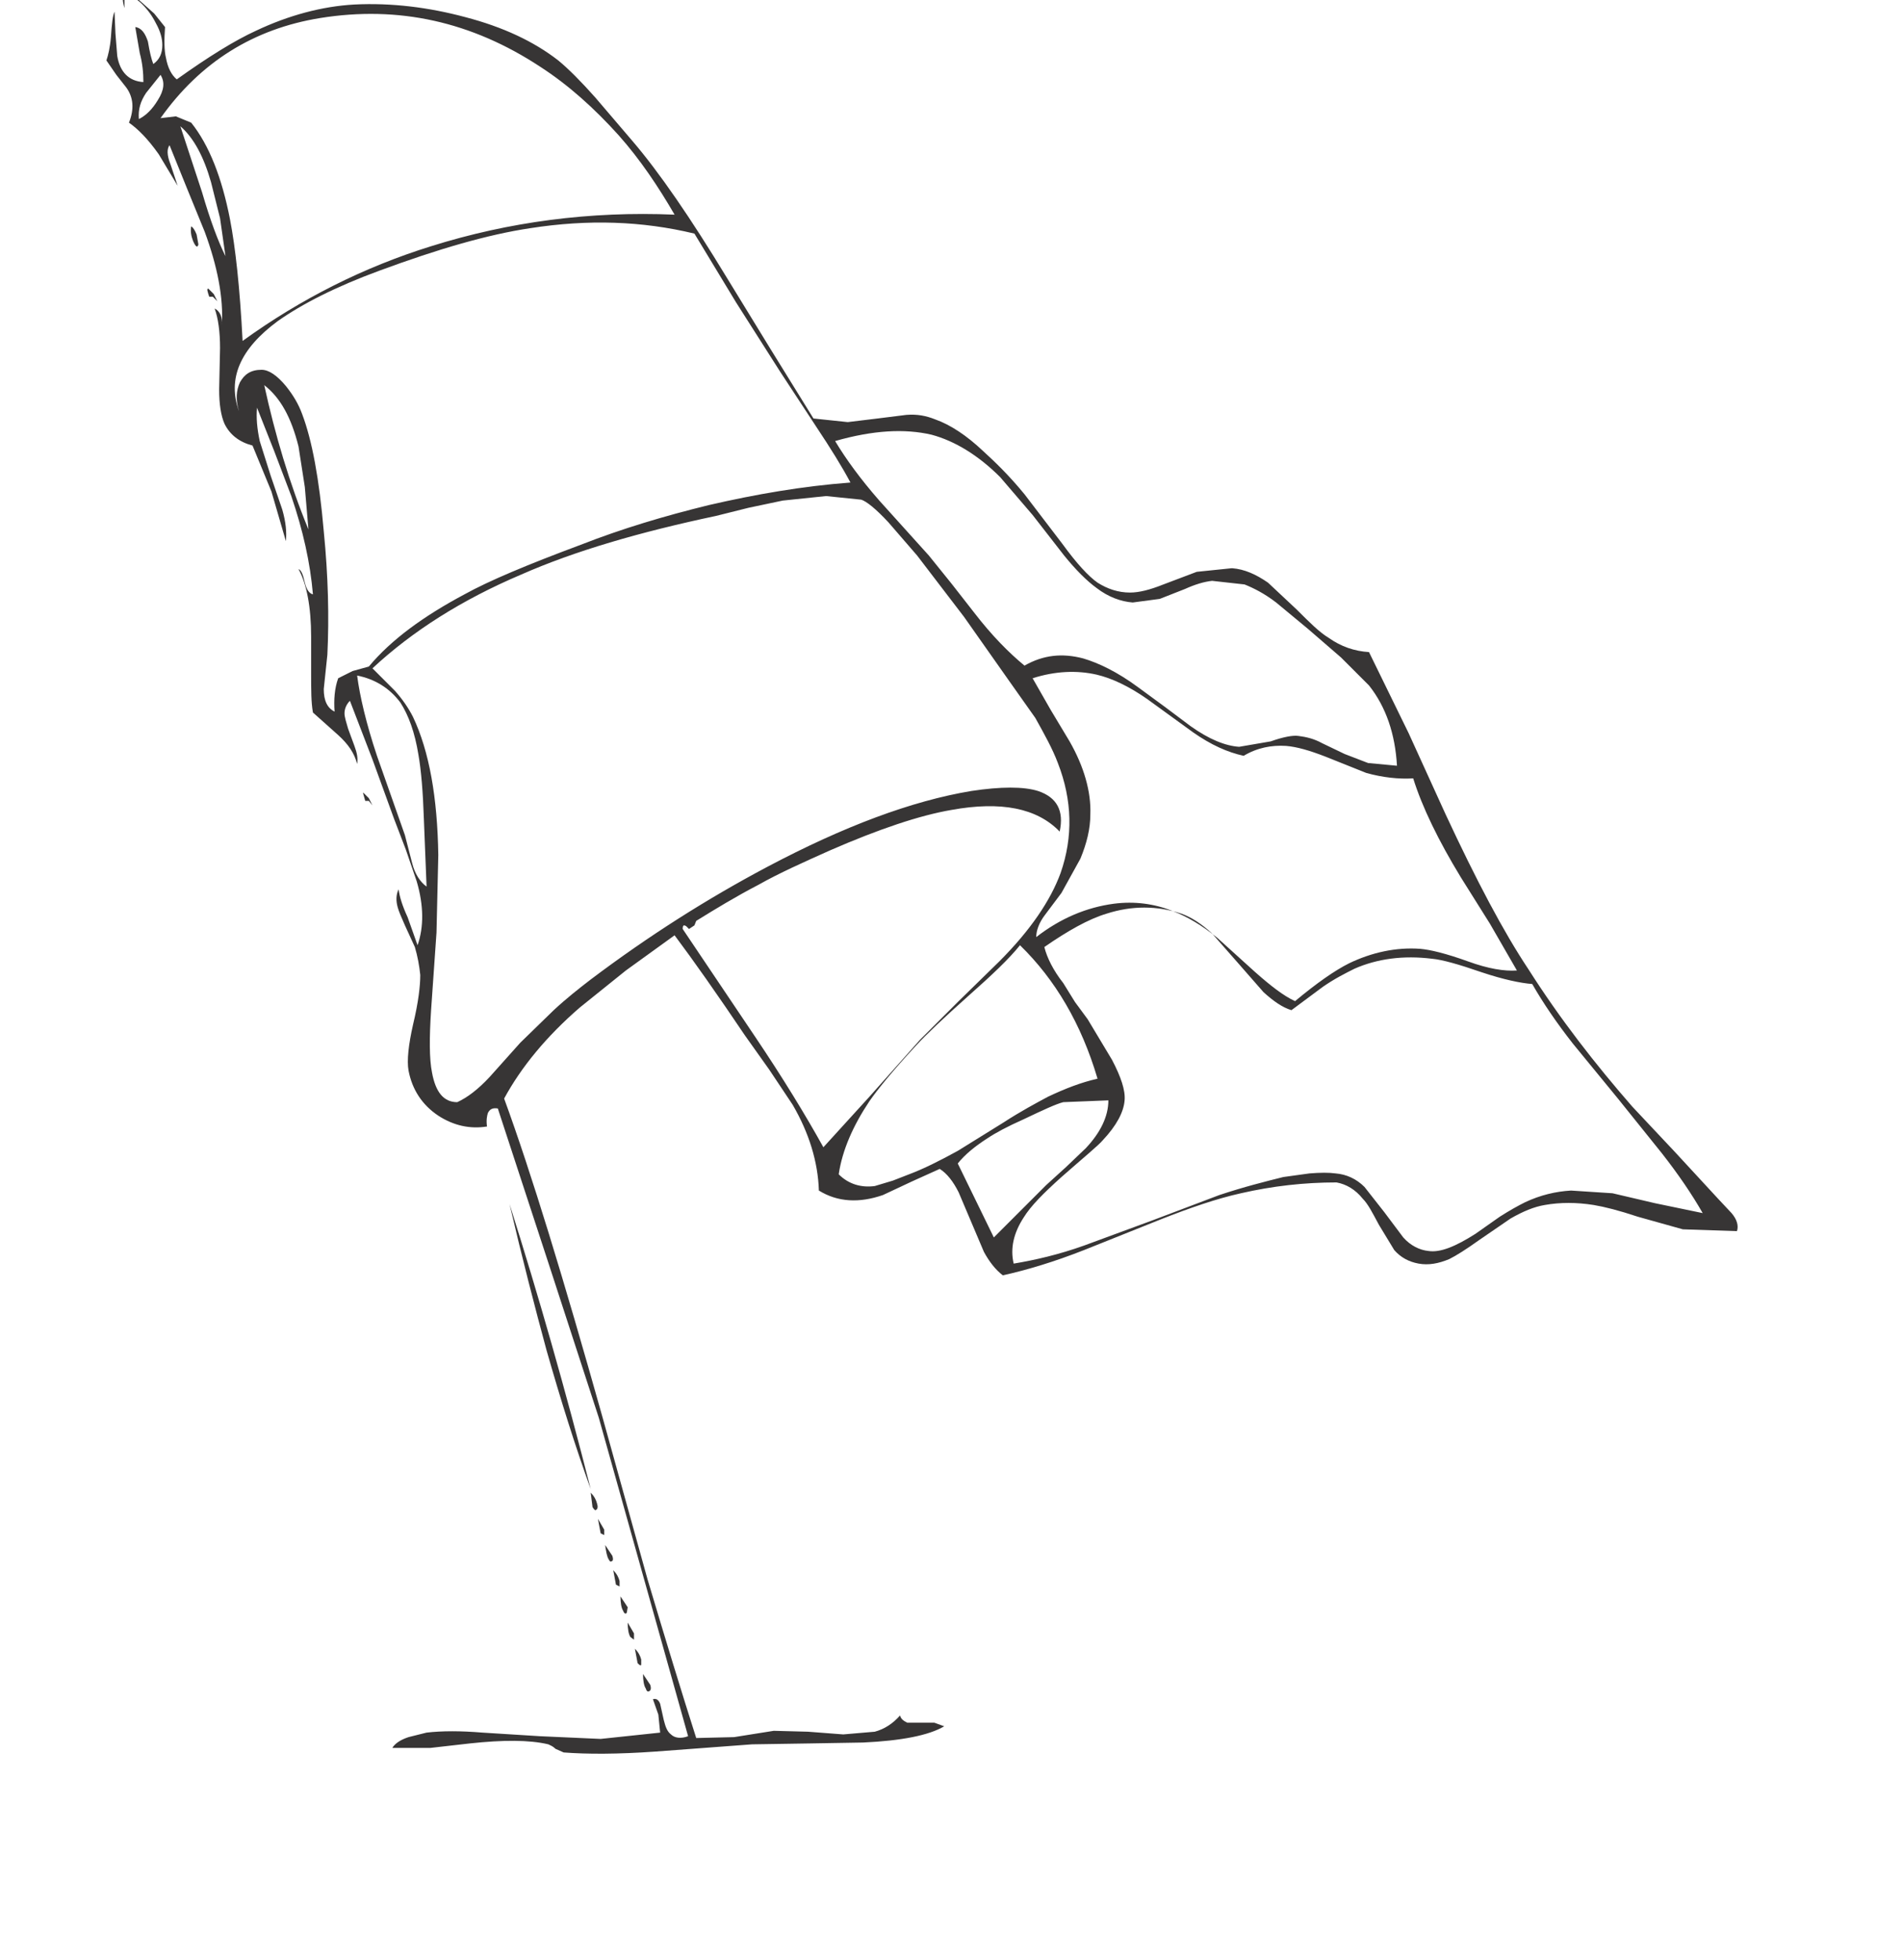 <?xml version="1.0" encoding="utf-8"?>
<!-- Generator: Adobe Illustrator 26.0.1, SVG Export Plug-In . SVG Version: 6.00 Build 0)  -->
<svg version="1.1" id="Capa_1" xmlns="http://www.w3.org/2000/svg" xmlns:xlink="http://www.w3.org/1999/xlink" x="0px" y="0px"
	 viewBox="0 0 210.9 217.3" style="enable-background:new 0 0 210.9 217.3;" xml:space="preserve">
<style type="text/css">
	.st0{fill:url(#);}
	.st1{fill-rule:evenodd;clip-rule:evenodd;fill:url(#SVGID_1_);}
	.st2{fill-rule:evenodd;clip-rule:evenodd;fill:#FFFF00;fill-opacity:0.396;}
	.st3{fill-rule:evenodd;clip-rule:evenodd;fill:#0066FF;fill-opacity:0.392;}
	.st4{fill-rule:evenodd;clip-rule:evenodd;fill:#FF0000;fill-opacity:0.388;}
	.st5{fill-rule:evenodd;clip-rule:evenodd;fill:#373535;}
	.st6{fill-rule:evenodd;clip-rule:evenodd;fill:#DBD0E8;fill-opacity:0.8;}
	.st7{fill:none;stroke:#FFFFFF;stroke-width:1.325;stroke-miterlimit:7.797;}
	.st8{fill-rule:evenodd;clip-rule:evenodd;fill:#FFFFFF;}
	.st9{fill-rule:evenodd;clip-rule:evenodd;fill:#C9B9DC;}
</style>
<g transform="matrix(1.0, 0.0, 0.0, 1.0, 0.0, 0.0)">
	<g transform="matrix(1.0, 0.0, 0.0, 1.0, -5.1, -9.25)">
		<g id="shape0" transform="matrix(1.0, 0.0, 0.0, 1.0, 5.1, 9.25)">
			<g>
				<path class="st5" d="M13.8,0.9c-0.3-1-0.2-1.5,0.1-1.6c0.3-0.1,0.8,0.1,1.4,0.6l1.8,1.6L18.3,3c-0.1,1.4-0.1,2.6,0.1,3.4
					c0.2,1.1,0.6,1.9,1.2,2.4c3.5-2.5,6.4-4.3,8.8-5.4c3.6-1.7,7.3-2.7,10.9-2.9c4.1-0.2,8.2,0.3,12.3,1.4c4.2,1.1,7.6,2.7,10.3,4.8
					C63,7.6,64.4,9,66,10.8l4.1,4.8c3,3.5,6.5,8.6,10.5,15.2l4.9,8l4.7,7.6l3.8,0.4l3.3-0.4l3.2-0.4c1.2-0.1,2.2,0.1,3.2,0.5
					c1.7,0.6,3.5,1.8,5.3,3.5c1.2,1.1,2.8,2.6,4.6,4.8l4.2,5.5c1.6,2.2,2.9,3.6,3.9,4.3c1.1,0.7,2.3,1.1,3.6,1.1
					c1,0,2.2-0.3,3.7-0.9l3.7-1.4l3.9-0.4c1.4,0.1,2.7,0.7,4,1.6l3.2,3c1.4,1.4,2.5,2.5,3.5,3.1c1.4,1,2.9,1.5,4.5,1.6l4.4,9l4.1,9
					c3.4,7.3,6.4,13,9.2,17.2c3.5,5.5,7.4,10.5,11.5,15.2l4.7,5l4.8,5.2l1.5,1.6c0.6,0.7,0.8,1.4,0.6,2l-6-0.2l-5-1.4
					c-2.1-0.7-3.7-1.1-4.9-1.3c-1.9-0.3-3.7-0.3-5.4,0c-1.2,0.2-2.4,0.7-3.8,1.5l-3.5,2.4c-1.4,1-2.5,1.7-3.3,2.1
					c-1.2,0.5-2.3,0.7-3.4,0.5c-1.1-0.2-2-0.7-2.7-1.5l-1.7-2.8c-0.7-1.3-1.2-2.3-1.8-2.9c-0.8-1-1.8-1.6-2.9-1.8
					c-3.6,0-7.1,0.4-10.6,1.2c-2.7,0.6-5.6,1.6-8.9,2.9l-8.5,3.4c-3.3,1.3-6.3,2.2-9,2.8c-0.8-0.6-1.5-1.5-2.1-2.6l-1.4-3.3
					l-1.4-3.3c-0.6-1.2-1.3-2.1-2.1-2.6l-3.1,1.4l-3.2,1.5c-2.6,0.9-5,0.8-7.1-0.5c-0.1-3.2-1.1-6.4-2.9-9.5l-2.6-3.9l-2.7-3.8
					c-3.1-4.6-5.7-8.3-7.8-11.1l-5.4,3.9l-5.1,4.1c-3.7,3.2-6.5,6.6-8.4,10.1c3,8.2,6.6,20,10.9,35.3l5,18c2,6.7,3.8,12.6,5.4,17.6
					l4.2-0.1l4.4-0.7l3.8,0.1l3.9,0.3l3.5-0.3c1.1-0.3,2-0.9,2.8-1.8c0.1,0.4,0.4,0.6,0.8,0.8l1.4,0h1.6l1.1,0.4
					c-1.7,1-4.7,1.6-9,1.8l-5.9,0.1l-6.4,0.1l-10.7,0.8c-4.2,0.3-7.6,0.3-10.2,0.1l-0.9-0.4c-0.3-0.3-0.6-0.4-0.8-0.5
					c-2.1-0.5-5-0.5-8.7-0.1l-4.4,0.5l-4.2,0c0.3-0.5,0.9-0.9,1.8-1.2l2-0.5c1.7-0.2,3.8-0.2,6.2,0l6.4,0.4l6.7,0.3l6.6-0.7l-0.2-2
					l-0.6-1.7c0.3-0.1,0.6,0,0.8,0.5l0.4,1.8c0.2,0.8,0.4,1.3,0.8,1.6c0.4,0.4,1.1,0.5,1.9,0.2l-9.9-35.3L60.8,140l-5.6-17.1
					c-0.6-0.1-0.9,0.1-1.1,0.5c-0.1,0.3-0.2,0.8-0.1,1.5c-1.9,0.3-3.7-0.1-5.4-1.2c-1.8-1.2-2.9-2.9-3.3-5c-0.2-1.1,0-2.9,0.5-5.1
					c0.6-2.5,0.8-4.3,0.8-5.5c-0.1-1-0.3-2.1-0.6-3.1l-1.1-2.4c-0.4-0.9-0.7-1.6-0.8-2c-0.2-0.7-0.2-1.4,0.1-2
					c0.1,0.8,0.4,1.8,1,3.1l1.1,3.1c0.7-2,0.7-4.4-0.1-7.1L45,94.2l-1.3-3.4l-2.4-6.6l-2.5-6.5c-0.4,0.4-0.6,0.9-0.6,1.4
					c0,0.4,0.2,1,0.4,1.7l0.7,1.9c0.3,0.8,0.4,1.4,0.3,2c-0.3-1.2-1-2.2-2.1-3.2l-2.8-2.5c-0.2-1.1-0.2-2.5-0.2-4.2v-4.2
					c0-3.3-0.5-5.9-1.4-7.5c0.3,0.1,0.5,0.6,0.7,1.5c0.2,0.8,0.5,1.2,0.9,1.3c-0.3-3.5-1.1-7.1-2.4-10.9L30.4,50l-1.9-4.8
					c-0.1,1.1,0,2.3,0.3,3.7l1.2,3.8l1.3,3.8c0.4,1.4,0.5,2.5,0.4,3.5l-1.6-5.5l-2.1-5.1c-1.5-0.4-2.5-1.2-3.1-2.4
					c-0.4-0.9-0.6-2.2-0.6-3.8l0.1-4.6c0-1.8-0.2-3.3-0.6-4.4c0.6,0.3,0.9,1,0.8,1.9c0.2-3.1-0.5-6.6-1.9-10.4l-2-4.9l-1.9-4.7
					c-0.3,0.4-0.3,1.1,0.1,2.1l0.8,2.4l-2.1-3.5c-1.2-1.7-2.3-2.8-3.3-3.5c0.6-1.5,0.5-2.8-0.3-3.9l-1.1-1.4l-1.1-1.6
					c0.2-0.6,0.4-1.4,0.5-2.6c0.1-1.5,0.2-2.4,0.4-2.8l0.1,2.4l0.2,2.5c0.3,1.8,1.3,2.8,2.9,2.9c0-1-0.1-2.1-0.4-3.2L15,3
					c0.7,0.1,1.1,0.7,1.4,1.6c0.2,1.2,0.4,2,0.6,2.5C17.7,6.6,18,5.9,18,5c0-0.7-0.2-1.5-0.7-2.4c-0.4-0.8-0.9-1.5-1.5-2.1
					c-0.6-0.6-1.1-0.9-1.6-0.9c-0.2,0-0.3,0.1-0.4,0.4L13.8,0.9 M16.2,10.3c-0.6,0.9-0.9,1.8-0.8,2.9c0.8-0.4,1.5-1.1,2.1-2.1
					c0.7-1.1,0.8-2,0.3-2.8l-0.8,1L16.2,10.3 M21.2,13.6c2,2.5,3.4,6.1,4.3,10.7c0.6,3.1,1.1,7.6,1.4,13.5
					c6.5-4.7,13.5-8.2,20.9-10.5c8.6-2.7,17.6-3.9,27-3.5c-1.8-3.1-3.8-6.1-6.2-8.8c-2.7-3-5.6-5.6-8.7-7.6
					c-7.6-5-15.7-6.8-24.4-5.4c-7.4,1.2-13.3,4.9-17.7,11.1l1.7-0.2L21.2,13.6 M103.3,48.2c-3-0.7-6.5-0.5-10.7,0.7
					c1.2,2,2.8,4.2,4.9,6.6l5.5,6.1l2.5,3.1l2.5,3.2c2,2.6,3.9,4.5,5.6,5.9c2.1-1.2,4.2-1.4,6.5-0.8c1.7,0.5,3.8,1.5,6.1,3.2l3,2.2
					l2.8,2.1c2.1,1.5,3.9,2.2,5.4,2.3l3.5-0.6c1.4-0.5,2.5-0.7,3.1-0.6c0.8,0.1,1.7,0.3,2.6,0.8l2.5,1.2l2.6,1l3.2,0.3
					c-0.2-3.5-1.2-6.5-3.1-8.9l-3.1-3.1l-3.7-3.2l-3.5-2.9c-1.3-1-2.5-1.6-3.5-2l-3.6-0.4c-0.9,0.1-1.9,0.4-3,0.9l-2.8,1.1l-3,0.4
					c-1.3-0.1-2.7-0.6-4-1.6c-1.1-0.8-2.3-2-3.6-3.6l-3.5-4.5l-3.6-4.2C108.5,50.5,105.9,48.9,103.3,48.2 M77,25.9
					c-5.8-1.4-11.8-1.6-18.2-0.6c-4.7,0.7-10.2,2.3-16.7,4.7c-4.9,1.8-8.6,3.7-11.3,5.6c-4.2,3.1-5.6,6.4-4.3,10
					c-0.4-1.3-0.3-2.3,0.1-3.2c0.5-0.9,1.2-1.4,2.4-1.4c0.8,0,1.7,0.6,2.7,1.8c0.8,1,1.4,2,1.8,3.1c1.1,2.9,1.9,7.2,2.4,13
					c0.5,5,0.6,9.6,0.4,13.7l-0.2,1.9l-0.2,1.9c0,1.3,0.4,2.1,1.2,2.5c-0.1-1.3,0-2.6,0.4-3.7l1.6-0.8l1.8-0.5c2.5-3,6.1-5.6,10.6-8
					c2.7-1.5,7-3.3,12.9-5.5c4.6-1.8,9.3-3.2,14.2-4.4c5.2-1.2,10.4-2.1,15.7-2.5c-0.9-1.7-2.2-3.8-3.8-6.2l-4-6.1l-4.9-7.7L77,25.9
					 M86.8,55.5L83,56.3l-3.6,0.9c-8.5,1.8-15.7,3.9-21.6,6.5c-6.6,2.8-12.1,6.3-16.5,10.4l2.5,2.5c0.8,0.9,1.5,1.9,2,2.9
					c1.8,3.8,2.7,8.9,2.8,15.3l-0.2,8.6l-0.6,8.6c-0.2,3.1-0.2,5.4,0.1,6.9c0.4,2.2,1.3,3.3,2.8,3.3c1.1-0.5,2.3-1.4,3.6-2.8
					l3.4-3.8l3.7-3.6c1.4-1.3,2.8-2.4,4.1-3.4c6.5-4.9,13-9,19.6-12.5c8.5-4.5,16-7.3,22.6-8.4c3.3-0.5,5.8-0.5,7.4,0
					c2.1,0.7,2.9,2.2,2.4,4.5c-2.5-2.6-6.5-3.4-12-2.4c-3.5,0.6-8,2.1-13.5,4.5c-2.9,1.3-5.6,2.5-7.9,3.8c-2.5,1.3-4.8,2.7-6.9,4
					l-0.2,0.5l-0.6,0.4l-0.1-0.1l-0.2-0.2c-0.3-0.2-0.4-0.1-0.4,0.3l8,11.9c3.1,4.6,5.6,8.7,7.6,12.3l5.1-5.6l5.6-6.3l4.3-4.3
					l4.5-4.4c3.5-3.5,5.7-6.8,6.8-9.8c1.4-4,1.3-8.1-0.3-12.2c-0.6-1.6-1.5-3.2-2.5-5l-2.9-4.1l-5-7.1l-5.2-6.8l-3.2-3.7
					c-1.4-1.5-2.4-2.3-3-2.5L91.6,55L86.8,55.5 M118.6,82.2c1.6,2.8,2.4,5.6,2.3,8.1c0,1.6-0.4,3.2-1.1,4.9l-2.1,3.8l-1.8,2.4
					c-0.7,0.9-1,1.8-1,2.5c2.7-2.1,5.6-3.3,8.6-3.7c2.3-0.3,4.5,0,6.5,0.8c1.6,0.6,3.3,1.6,5,3l4.2,3.8c1.7,1.5,3.1,2.6,4.4,3.2
					c2.4-2,4.4-3.4,6-4.2c2.5-1.2,5.2-1.8,7.9-1.6c1.1,0.1,2.8,0.5,5.3,1.4c2.2,0.8,4,1.1,5.4,1l-3-5.2l-3.2-5.1
					c-2.5-4.1-4.3-7.8-5.3-11c-1.6,0.1-3.4-0.1-5.2-0.6l-4.5-1.8c-1.8-0.7-3.2-1.1-4.4-1.2c-1.6-0.1-3.2,0.2-4.7,1.1
					c-1.8-0.4-3.6-1.2-5.6-2.6l-5.1-3.7c-2-1.4-3.9-2.3-5.6-2.7c-2.2-0.5-4.6-0.4-7.1,0.4l2,3.5L118.6,82.2 M23.4,20.2
					c-0.8-2.8-1.9-4.9-3.4-6.2l2.4,7.3c0.9,3.1,1.8,5.5,2.6,7.1l-0.6-4.2L23.4,20.2 M33.1,49.5c-0.8-3.2-2-5.4-3.8-6.8
					c1.2,5.5,2.8,10.9,4.9,16L33.8,54L33.1,49.5 M44.4,77.9c-1.2-1.6-2.8-2.6-4.8-3c0.3,2.3,1,5.3,2.2,8.9l3.1,8.8l0.8,3.1
					c0.3,1.2,0.9,2.1,1.6,2.6l-0.3-7.5c-0.1-3-0.3-5.4-0.6-7.1C46,81.2,45.3,79.3,44.4,77.9 M119.2,111.1l1.4,1.9l2.7,4.5
					c1,1.9,1.5,3.4,1.4,4.5c-0.1,1.3-0.9,2.8-2.4,4.4c-0.5,0.6-2.1,1.9-4.6,4.1c-2,1.8-3.4,3.2-4.2,4.5c-1.1,1.7-1.5,3.4-1.1,5.1
					c2.4-0.4,5-1,7.8-2l7.6-2.8l7.4-2.8c2.7-0.9,5.1-1.5,7.1-2l2.9-0.4c1.2-0.1,2.2-0.1,2.9,0c1.2,0.1,2.3,0.6,3.2,1.5l2.2,2.8
					l2.1,2.8c0.8,0.9,1.8,1.4,2.8,1.5c1.3,0.2,3-0.5,5.2-1.9l2.7-1.9c1.1-0.7,2-1.2,2.8-1.6c1.7-0.8,3.4-1.2,5.1-1.3l4.6,0.3
					l4.7,1.1l5.3,1.1c-1.2-2.1-2.7-4.3-4.5-6.6l-4.9-6.1l-5-6.1c-1.8-2.3-3.3-4.5-4.5-6.6c-1.3-0.1-3.2-0.5-5.6-1.3
					c-2.6-0.9-4.4-1.4-5.5-1.5c-3.2-0.4-6.1,0-8.6,1.1c-1,0.5-2.2,1.1-3.5,2l-3.5,2.6c-1-0.3-2-1-3.1-2l-2.8-3.2l-2.9-3.3
					c-1.2-1.1-2.3-1.8-3.4-2.2c-2.7-0.9-5.5-0.9-8.3,0c-2,0.6-4.3,1.9-6.9,3.7c0.3,1.2,1,2.6,2.1,4L119.2,111.1 M107.4,110.4
					c-2.8,2.5-4.7,4.3-5.8,5.5c-2.6,2.8-4.3,4.9-5.2,6.2c-1.8,2.7-3,5.4-3.4,8.1c1.1,1.1,2.5,1.5,4,1.3l2-0.6l1.8-0.7
					c1.6-0.6,3.4-1.5,5.4-2.6l5-3.1c2-1.3,3.7-2.2,5-2.9c1.9-0.9,3.7-1.6,5.5-2c-1.8-6.1-4.7-11-8.6-14.8
					C111.9,106.3,110,108.1,107.4,110.4 M109.5,126.2c-1.4,0.9-2.5,1.8-3.3,2.8l2,4.1l2,4.1l5.8-5.8l2.2-2l2.2-2.1
					c1.6-1.7,2.5-3.5,2.5-5.3l-5,0.2c-0.8,0.2-2.3,0.9-4.4,1.9C111.7,124.9,110.4,125.6,109.5,126.2"/>
				<path class="st5" d="M21.2,25.1c0.2,0.1,0.4,0.4,0.6,0.9l0.2,1.1c-0.1,0.4-0.3,0.3-0.6-0.4C21.2,26.2,21.1,25.6,21.2,25.1"/>
				<path class="st5" d="M23.6,32.9h-0.2h-0.2C23,32.3,22.9,32,23.1,32l0.6,0.6l0.4,0.8L23.6,32.9"/>
				<path class="st5" d="M40.9,88.8h-0.2h-0.2c-0.2-0.7-0.3-1-0.2-0.9l0.6,0.6l0.4,0.8L40.9,88.8"/>
				<path class="st5" d="M60.6,149.7c-1.3-4.8-2.7-10.2-4.1-16.2c3.2,10.1,6.2,20.6,9,31.6C63.8,160.4,62.2,155.3,60.6,149.7"/>
				<path class="st5" d="M65.5,165.5c0.4,0.4,0.6,0.8,0.7,1.2c0.1,0.3,0.1,0.6-0.1,0.7c-0.1,0.1-0.2,0-0.4-0.3L65.5,165.5"/>
				<path class="st5" d="M66.3,168.4l0.7,1.2v0.6l-0.4-0.2L66.3,168.4"/>
				<path class="st5" d="M67.1,171.3l0.8,1.2c0.1,0.3,0.1,0.6-0.1,0.6c-0.1,0.1-0.2,0-0.3-0.2C67.3,172.6,67.2,172,67.1,171.3"/>
				<path class="st5" d="M68,174.1c0.4,0.4,0.6,0.8,0.7,1.2v0.6l-0.4-0.2L68,174.1"/>
				<path class="st5" d="M69.1,178.6c-0.2-0.3-0.3-0.9-0.3-1.6l0.8,1.2l-0.1,0.6C69.4,179,69.2,178.9,69.1,178.6"/>
				<path class="st5" d="M70.3,181.8l-0.4-0.3c-0.2-0.3-0.3-0.9-0.3-1.6l0.7,1.2V181.8"/>
				<path class="st5" d="M70.4,182.8c0.4,0.4,0.6,0.8,0.7,1.2v0.6c-0.1,0.1-0.2,0-0.4-0.2L70.4,182.8"/>
				<path class="st5" d="M71.6,187.2c-0.2-0.3-0.3-0.9-0.3-1.6l0.8,1.2c0.1,0.3,0.1,0.6-0.1,0.7C71.8,187.6,71.7,187.5,71.6,187.2"
					/>
			</g>
		</g>
	</g>
</g>
</svg>
